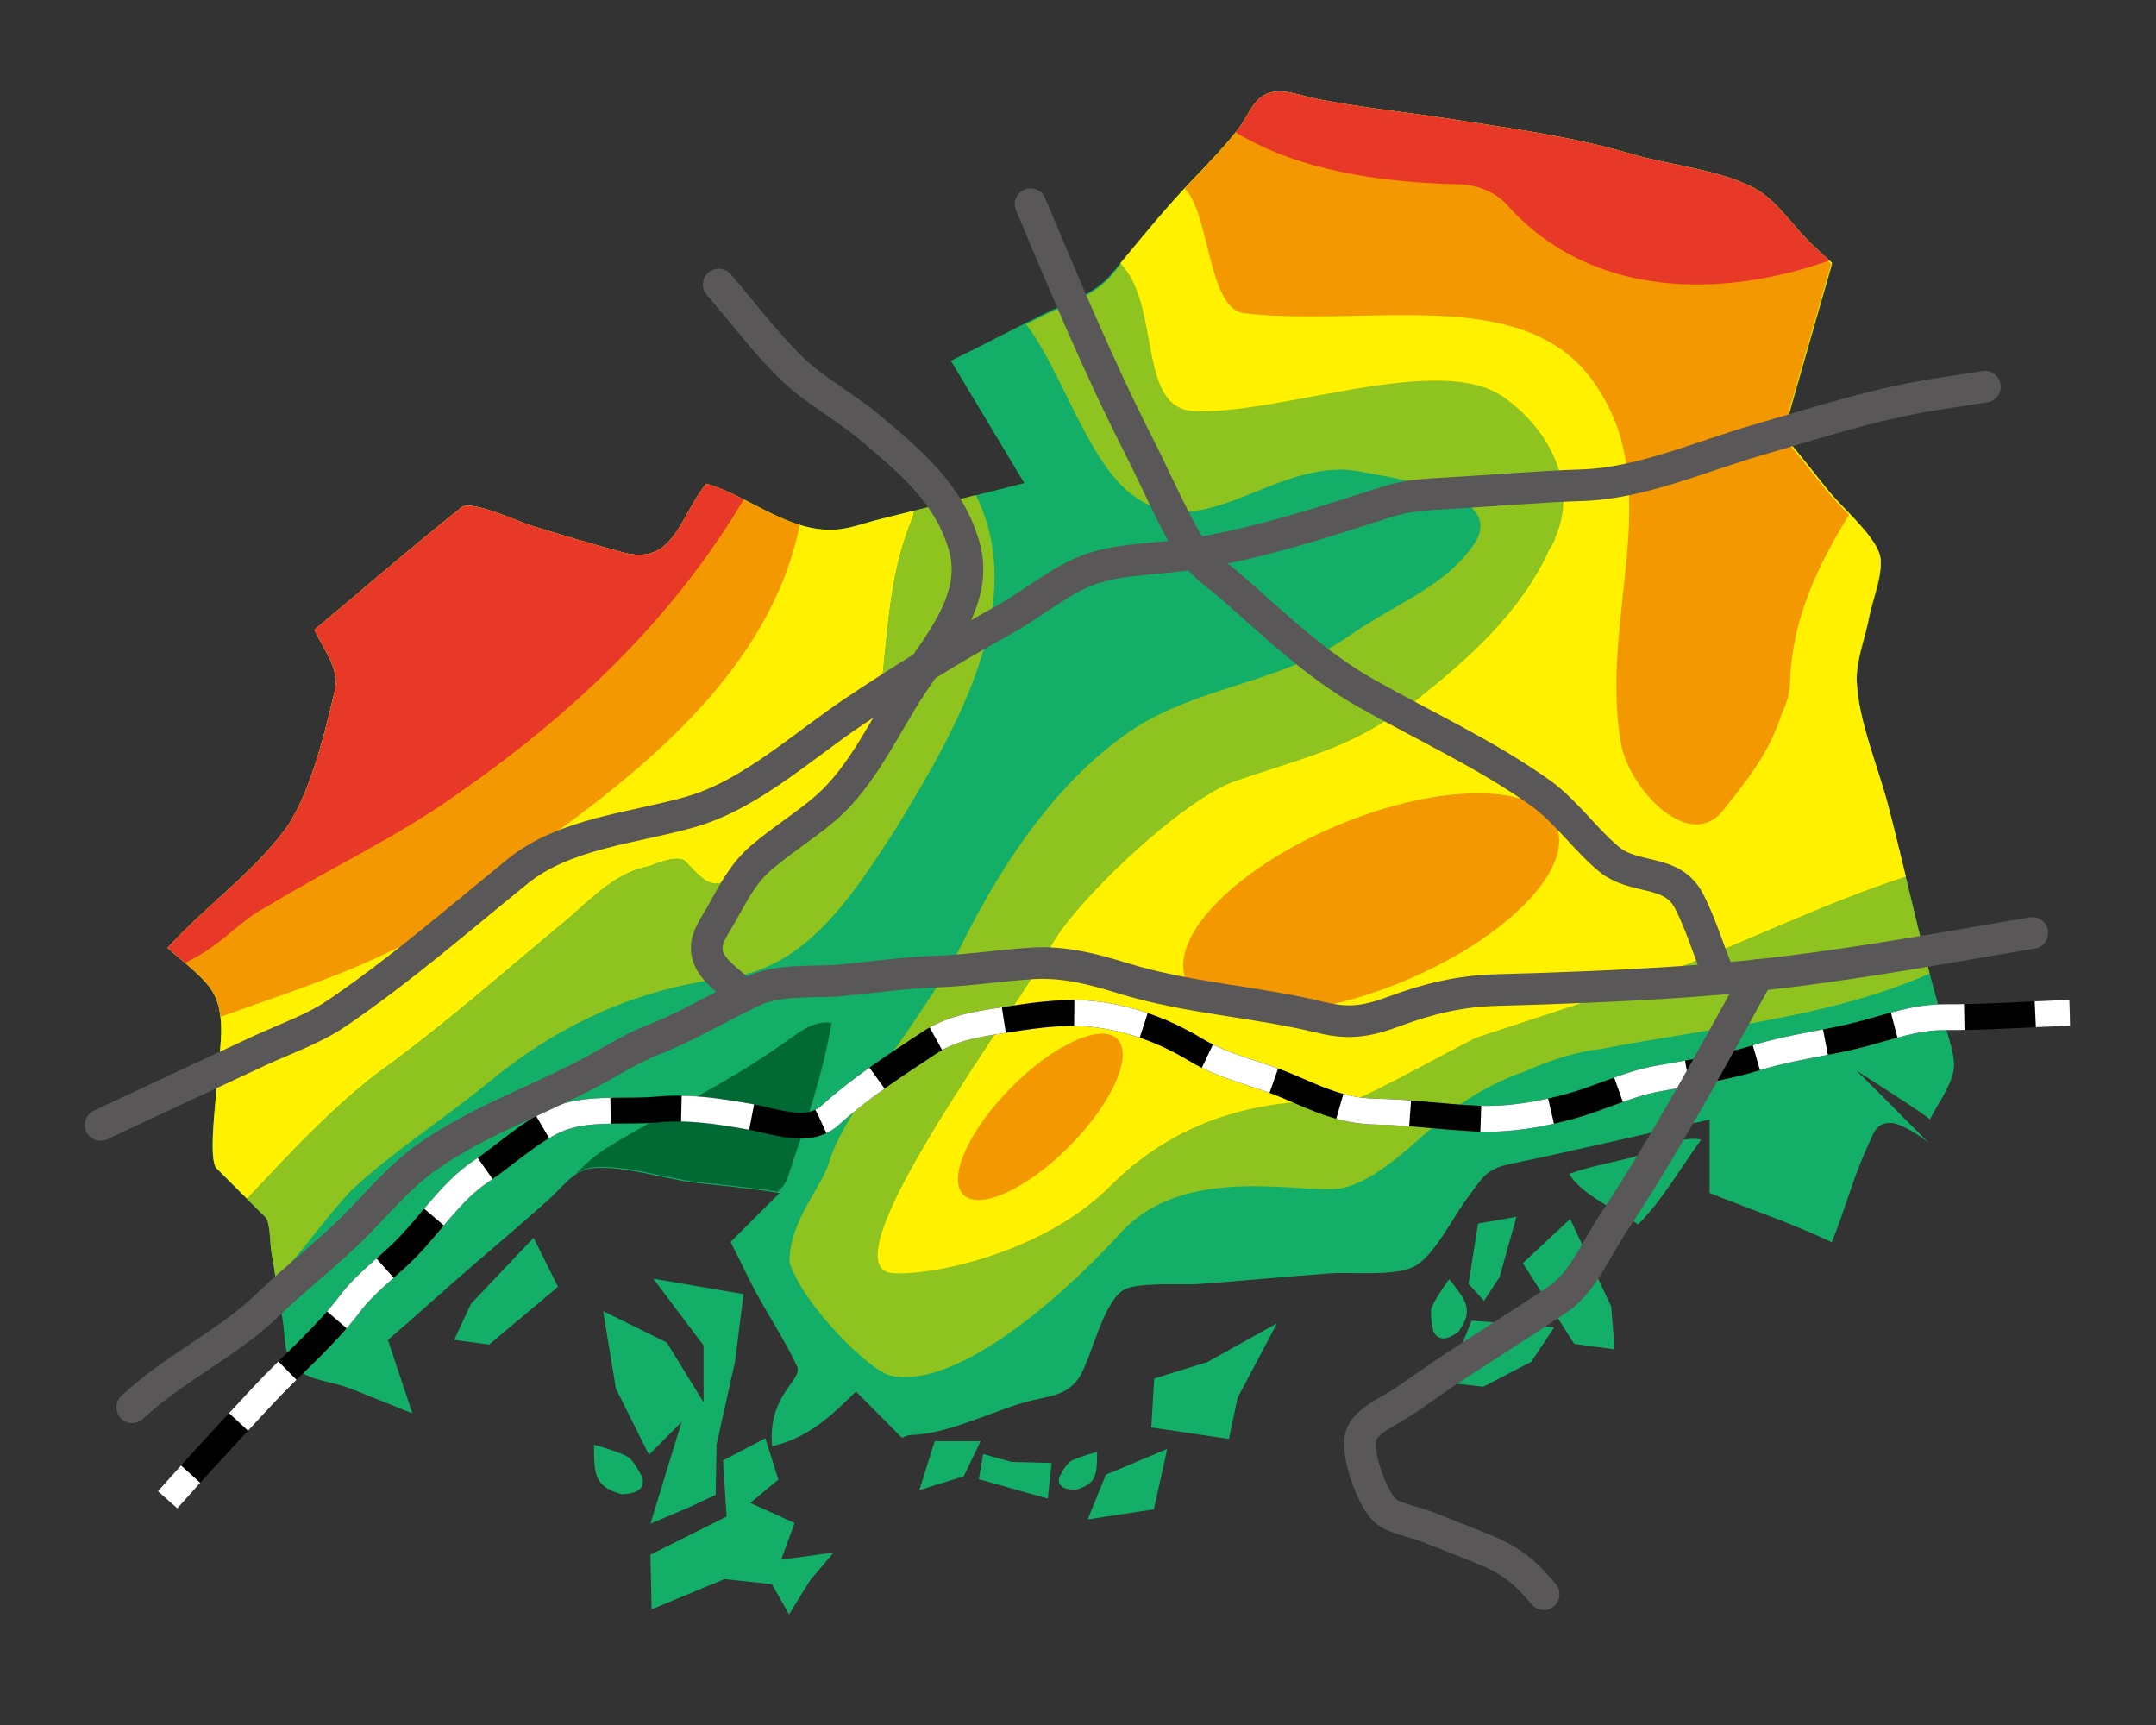 <?xml version="1.0" encoding="utf-8"?>
<!-- Generator: Adobe Illustrator 15.0.0, SVG Export Plug-In . SVG Version: 6.00 Build 0)  -->
<!DOCTYPE svg PUBLIC "-//W3C//DTD SVG 1.1//EN" "http://www.w3.org/Graphics/SVG/1.1/DTD/svg11.dtd">
<svg version="1.1" id="レイヤー_1" xmlns="http://www.w3.org/2000/svg" xmlns:xlink="http://www.w3.org/1999/xlink" x="0px"
	 y="0px" width="750px" height="600px" viewBox="0 0 750 600" enable-background="new 0 0 750 600" xml:space="preserve">
<rect x="0" y="0" width="750" height="600" fill="#333333" stroke="none"/>
<g transform="translate(230, 687)">
	<path fill="#13AE67" d="M449.596-314.659c-0.969,5.67-5.868,12.126-8.259,17.075c0.289-0.6-23.893-15.942-25.617-17.086
		c8.64,8.424,17.083,17.058,25.614,25.586c-2.264-2.261-10.063-7.179-13.236-7.311c-5.531-0.23-6.194,3.336-8.501,8.31
		c-4.978,10.731-7.888,22.225-12.377,33.15c-13.687-6.482-28.398-11.471-42.508-17.108c0.002-8.344,0-17.063,0.001-25.543
		c-23.064,5.139-46.087,10.602-69.222,15.406c-8.859,1.84-9.74,4.832-15.376,12.342c-4.633,6.178-11.494,20.27-18.557,23.552
		c-7.076,3.29-21.262,1.65-29.001,2.206c-15.206,1.092-30.374,2.609-45.583,3.705c-5.774,0.417-21.127-0.786-26.013,2.012
		c-7.032,4.027-11.069,22.544-14.954,29.461c-4.468,7.952-11.597,7.286-20.329,9.883c-11.61,3.453-26.609,10.924-38.787,11.133
		c-0.969,0.018-2.223,0.677-3.155,0.978C78.184-192.462,73.395-197.354,67.75-203c-8.51,8.517-17.079,16.392-29.162,18.999
		c-1.638-18.045,10.9-22.928,8.662-27.749c-5.022-10.816-11.402-19.616-16.705-30.385c-2.122-4.305-4.204-8.628-6.405-12.892
		c5.554-5.549,11.383-11.377,17.028-17.018c-9.524-1.58-19.171-2.429-28.76-3.495c-10.957-1.22-25.576-6.235-36.482-5.084
		c-6.283,0.664-10.21,6.461-14.805,10.611c-11.048,9.981-22.534,19.479-33.72,29.304c-7.487,6.576-14.842,13.315-22.461,19.739
		c2.835,8.51,5.686,17.077,8.511,25.554c-7.178-2.874-14.356-5.746-21.536-8.619c-5.791-2.316-15.453-2.894-19.742-7.694
		c-3.542-3.965-2.987-11.688-3.943-16.79c-1.448-7.724-2.511-15.5-3.882-23.239c-0.387-2.184-0.337-10.122-1.983-11.77
		c0,0-17.021-17.033-17.026-17.038c-2.97-2.972-0.112-24.273,0.041-28.514c0.359-10.001,3.953-23.172-1.124-32.461
		c-2.918-5.34-11.289-11.432-15.948-15.659c12.64-13.999,29.06-25.559,40.429-40.609c8.938-11.831,14.183-33.888,17.665-48.463
		c1.907-7.987-3.362-13.856-7.008-21.6c17.06-14.207,33.858-28.808,51.228-42.634c3.277-2.608,20.355,5.265,23.777,6.311
		c10.695,3.269,21.406,6.499,32.208,9.403c17.852,4.8,19.608-12.075,29.081-23.897c14.95,4.404,28.385,16.861,44.752,16
		c4.989-0.262,10.372-2.333,15.205-3.525c13.542-3.342,27.042-6.868,40.591-10.196c3.363-0.826,6.73-1.689,10.079-2.552
		c-8.519-14.191-17.03-28.386-25.549-42.576c11.11-5.37,21.996-11.191,33.08-16.613c7.954-3.891,16.964-6.602,22.714-13.474
		c9.251-11.057,17.993-22.09,28.057-32.584c5.689-5.934,11.453-11.868,16.482-18.387c2.3-2.981,4.417-8.145,7.367-10.478
		c5.598-4.424,13.099-0.785,19.619,0.49c15.809,3.09,31.884,4.665,47.792,7.16c20.916,3.28,41.17,5.951,61.391,11.908
		c13.483,3.971,29.118,5.198,41.818,11.32c8.688,4.188,14.073,13.268,20.872,19.841c2.388,2.308,4.856,4.534,7.323,6.758
		c-5.693,19.911-11.497,39.791-17.05,59.741c5.37,6.341,10.529,12.884,15.707,19.382c4.615,5.791,15.586,15.077,17.873,22.051
		c1.811,5.519-2.535,15.964-3.581,21.635c-1.295,7.023-4.639,15.289-4.371,22.46c0.511,13.711,7.465,30.055,10.922,43.269
		c5.986,22.893,10.876,46.104,17.252,68.883c1.685,6.021,5.549,15.354,5.729,21.346
		C449.782-316.122,449.723-315.396,449.596-314.659z M200.511-200.801L197.5-186.5l-27-4l1-17l18.5-5.75l24.217-13.468
		L200.511-200.801z M14.75-199.25V-219l-17.5-23.25l31.391,5.376l-2.907,23.247L19.25-184.5l-0.293,17.44L10-162.855L-3.75-157
		l10.856-35.402L-4.25-181l-11.5-23l-4.445-26.968l22.16,10.933L14.75-199.25z M-44.395-256.464l8.511,17.039l-23.95,20.092
		l-12.188-1.618l5.854-12.549L-44.395-256.464z M134.5-165.75l-24-6.75l1.5-8.75l9.933,2.742l13.89,0.364L134.5-165.75z M31-164.25
		l15.425,7L41.75-144.5L60-147l-8.25,9.75L44.5-125.5l-6-10.5L22-137.75l-25.314,10.507L-3.75-146.25l26.5-13.25L21.5-179
		l14.75-7.75l4.517,14.395L31-164.25z M310.667-225.333l-8,12l-16.666,8.666l-12.763-1.451l8.685-21.549L310.667-225.333z
		 M339.965-261.252c-0.038,0.038-0.076,0.076-0.114,0.113c-7.326-4.9-19.976-10.486-23.978-17.549
		c7.06-2.57,14.494-3.859,21.754-5.718c4.121-1.055,7.064-3.291,11.186-4.345c2.139-0.548,8.125-2.938,12.961-1.832
		C354.729-280.999,348.404-269.651,339.965-261.252z M111.126-185.717L105.25-173.5l-15.43,4.799l5.323-17.016H111.126z
		 M-13.751-167.264c-10.204-2.806-9.41-7.907-9.652-17.226c11.246,3.104,12.484,4.744,12.486,4.747
		c1.857,1.73,4.363,6.334,4.471,7.047C-5.754-168.117-10.043-167.444-13.751-167.264z M138.394-172.934
		c0.086-0.546,2.056-4.074,3.51-5.403c0.001-0.002,0.972-1.261,9.762-3.663c-0.212,7.131,0.396,11.033-7.58,13.205
		C141.191-168.925,137.842-169.429,138.394-172.934z M148.383-158.511l6.286-15.529l21.358-8.983l-4.638,21.003L148.383-158.511z
		 M291.657-242.779l-5.404,8.213l-5.421-5.884l3.335-20.972l13.348-2.321L291.657-242.779z M330.489-232.535l1.177,14.869
		l-14.048-1.892l-17.875-28.102l16.464-15.346L330.489-232.535z M268.774-223.629c-0.345-0.592-1.242-5.453-0.914-7.804
		c0.001-0.002-0.069-1.931,6.301-10.672c5.348,7.074,8.951,10.419,3.165,18.343C274.514-221.777,270.982-219.824,268.774-223.629z"
		/>
</g>
<g transform="translate(230, 687)">
	<path fill="#13AE67" d="M-100-312.751c25-18,45-36,68-55c9-8,17-16,28-18c5-2,11-4,13-1c3,3,7,8,11,7c27-5,50-30,55-57
		c4-24,3-47,12-69c0.499-1.247,0.842-2.463,1.059-3.656c-4.137,1.046-8.274,2.087-12.416,3.109
		c-4.834,1.193-10.217,3.264-15.205,3.525c-16.367,0.861-29.802-11.596-44.752-16c-9.473,11.823-11.229,28.698-29.081,23.897
		c-10.802-2.904-21.512-6.134-32.208-9.403c-3.421-1.046-20.5-8.919-23.777-6.311c-17.37,13.826-34.168,28.427-51.228,42.634
		c3.646,7.744,8.916,13.613,7.008,21.6c-3.481,14.575-8.726,36.633-17.665,48.463c-11.369,15.049-27.79,26.61-40.429,40.608
		c4.659,4.229,13.03,10.32,15.948,15.66c5.076,9.289,1.483,22.459,1.124,32.461c-0.152,4.24-3.01,25.541-0.041,28.514
		c0.003,0.002,5.789,5.793,10.615,10.621C-130.251-284.64-116.553-299.647-100-312.751z"/>
	<path fill="#FFF100" d="M-100-312.751c25-18,45-36,68-55c9-8,17-16,28-18c5-2,11-4,13-1c3,3,7,8,11,7c27-5,50-30,55-57
		c4-24,3-47,12-69c0.499-1.247,0.842-2.463,1.059-3.656c-4.137,1.046-8.274,2.087-12.416,3.109
		c-4.834,1.193-10.217,3.264-15.205,3.525c-16.367,0.861-29.803-11.596-44.752-16c-9.473,11.823-11.229,28.698-29.081,23.897
		c-10.802-2.904-21.512-6.134-32.208-9.403c-3.421-1.046-20.5-8.919-23.777-6.311c-17.37,13.826-34.168,28.427-51.228,42.634
		c3.646,7.744,8.916,13.613,7.008,21.6c-3.481,14.575-8.726,36.633-17.665,48.463c-11.369,15.049-27.79,26.61-40.429,40.608
		c4.659,4.229,13.03,10.32,15.948,15.66c5.076,9.289,1.483,22.459,1.124,32.461c-0.152,4.24-3.01,25.541-0.041,28.514
		c0.003,0.002,5.789,5.793,10.615,10.621C-130.251-284.64-116.553-299.647-100-312.751z"/>
	<path fill="#8FC31F" d="M-61-309.751c24-20,51-33,83-37c28-3,44-28,59-51c20.387-33.36,47.635-78.741,28.445-117.048
		c-7.133,1.783-14.259,3.59-21.387,5.392c-0.217,1.193-0.56,2.409-1.059,3.656c-9,22-8,45-12,69c-5,27-28,52-55,57c-4,1-8-4-11-7
		c-2-3-8-1-13,1c-11,2-19,10-28,18c-23,19-43,37-68,55c-16.552,13.104-30.251,28.111-44.048,42.723
		c3.451,3.453,6.412,6.416,6.412,6.416c1.646,1.648,1.596,9.586,1.983,11.77c0.583,3.295,1.109,6.594,1.635,9.895
		c9.234-9.654,16.756-20.879,26.018-30.803C-93-286.751-77-296.751-61-309.751z"/>
	<path fill="#F39800" d="M-49-388.75c43.599-30.184,87.19-65.995,97.193-115.679c-11.208-3.418-21.443-11.083-32.508-14.343
		c-9.473,11.823-11.229,28.698-29.081,23.897c-10.802-2.904-21.512-6.134-32.208-9.403c-3.421-1.046-20.5-8.919-23.777-6.311
		c-17.37,13.826-34.168,28.427-51.228,42.634c3.646,7.744,8.916,13.613,7.008,21.6c-3.481,14.575-8.726,36.633-17.665,48.463
		c-11.369,15.049-27.79,26.61-40.429,40.608c4.659,4.229,13.03,10.32,15.948,15.66c1.379,2.523,2.104,5.34,2.442,8.297
		c29.648-10.691,59.655-19.455,87.303-39.424C-60-377.751-55-383.751-49-388.75z"/>
	<path fill="#E83828" d="M-137-371.751c23-14,45-24,66-39c40.848-28.344,75.432-61.559,99.716-102.528
		c-4.288-2.167-8.593-4.186-13.03-5.493c-9.473,11.823-11.229,28.698-29.081,23.897c-10.802-2.904-21.512-6.134-32.208-9.403
		c-3.421-1.046-20.5-8.919-23.777-6.311c-17.37,13.826-34.168,28.427-51.228,42.634c3.646,7.744,8.916,13.613,7.008,21.6
		c-3.481,14.575-8.726,36.633-17.665,48.463c-11.369,15.049-27.79,26.61-40.429,40.608c1.689,1.533,3.867,3.313,6.096,5.211
		c2.269-1.094,4.47-2.348,6.598-3.678C-151-360.751-145-367.751-137-371.751z"/>
	<path fill="#8FC31F" d="M164-514.798c25,19,50.704-14.868,80.704-7.868c17,3,48.354,8.5,38.354,24.5
		c-10,15-26.391,20.45-42.391,31.45c-24,17-49.609,17.55-73.609,31.55c-26,16-46.848,44.815-63.058,77.834
		c-12.847,24.005-39.333,55.64-45.333,73.64c-2,9-14.191,20.852-14,35.842c5.141,15.594,28.166,37.528,34.667,39.185
		c19.975,5.089,53.333-20,80.667-49.667c23.253-25.239,65.693-12.292,78-15.666c16.051-4.4,31.058-24.167,45.058-32.167
		c5-3,11-6,17-8c9-4,18-7,27-8c39.996-7.691,78.805-10.666,114.16-26.182c-5.045-19.33-9.326-38.883-14.381-58.21
		c-3.457-13.214-10.41-29.558-10.922-43.269c-0.268-7.171,3.076-15.437,4.371-22.46c1.047-5.671,5.393-16.116,3.582-21.635
		c-2.287-6.975-13.258-16.26-17.873-22.051c-5.178-6.498-10.338-13.041-15.707-19.382c5.553-19.95,11.355-39.831,17.049-59.741
		c-2.467-2.224-4.936-4.45-7.322-6.758c-6.799-6.573-12.186-15.653-20.873-19.841c-12.699-6.122-28.334-7.349-41.818-11.32
		c-20.221-5.957-40.475-8.628-61.391-11.908c-15.908-2.495-31.982-4.069-47.791-7.16c-6.521-1.275-14.021-4.915-19.619-0.49
		c-2.951,2.333-5.068,7.497-7.367,10.478c-5.029,6.519-10.793,12.453-16.482,18.387c-10.064,10.494-18.807,21.527-28.057,32.584
		c-5.75,6.872-14.761,9.583-22.714,13.474c-2.327,1.139-4.642,2.301-6.956,3.467C139.02-558.724,148.379-526.213,164-514.798z"/>
	<path fill="#FFF100" d="M185.334-544.019c29.736,1.43,85.333-20.647,107.666-4.897c16.283,11.483,26,31,18,49c0,1-2,4-2,4
		c-10,22-28,38-47,53c-2,2-7,4-9,6c-17,11-30.684,13.833-53.184,21.583c-18.647,6.423-56.612,42.636-64.483,58
		c-9.602,18.744-77,107.985-56,112.985c8.46,1.781,51.217-4.451,77.014-30.227c34.319-34.291,75.001-28.512,84.986-30.176
		c3,0,39.666-20.488,42.666-21.488c27-9,40-12.678,66-22.678c27.827-10.703,54.637-23.947,82.971-33.203
		c-2.003-8.33-4.025-16.656-6.191-24.939c-3.457-13.213-10.412-29.557-10.922-43.268c-0.268-7.172,3.076-15.438,4.371-22.461
		c1.045-5.671,5.391-16.116,3.58-21.635c-2.287-6.975-13.258-16.26-17.873-22.051c-5.178-6.498-10.336-13.041-15.707-19.382
		c5.553-19.95,11.357-39.831,17.051-59.741c-2.467-2.224-4.936-4.45-7.324-6.758c-6.799-6.573-12.184-15.653-20.871-19.841
		c-12.701-6.122-28.336-7.349-41.818-11.32c-20.221-5.957-40.475-8.628-61.391-11.908c-15.908-2.495-31.984-4.069-47.793-7.16
		c-6.52-1.275-14.021-4.915-19.619-0.49c-2.949,2.333-5.066,7.497-7.367,10.478c-5.029,6.519-10.793,12.453-16.482,18.387
		c-8.914,9.296-16.793,19.016-24.906,28.799C174.035-580.999,165.358-544.979,185.334-544.019z"/>
	<path fill="#F39800" d="M326.722-550.541c22,35,0,79,7,121c2,16,24,40,36,24c8-10,16-20,20-33c2-4,3-8,3-12
		c0.817-21.25,9.651-39.827,20.495-57.371c-2.894-3.036-5.728-5.889-7.56-8.187c-5.178-6.498-10.336-13.041-15.707-19.382
		c5.553-19.95,11.357-39.831,17.051-59.741c-2.467-2.224-4.936-4.45-7.324-6.758c-6.799-6.573-12.184-15.653-20.871-19.841
		c-12.701-6.122-28.336-7.349-41.818-11.32c-20.221-5.957-40.475-8.628-61.391-11.908c-15.908-2.495-31.984-4.069-47.793-7.16
		c-6.52-1.275-14.021-4.915-19.619-0.49c-2.949,2.333-5.066,7.497-7.367,10.478c-5.029,6.519-10.793,12.453-16.482,18.387
		c-0.76,0.792-1.502,1.592-2.248,2.391c8.967,8.722,7.974,42.745,21.247,43.444C247.334-573,303.722-589.541,326.722-550.541z"/>
	<path fill="#E83828" d="M295-614.916c29.3,31.964,74.365,31.604,111.4,18.523c-2.172-1.96-4.342-3.928-6.445-5.961
		c-6.799-6.573-12.184-15.653-20.871-19.841c-12.701-6.122-28.336-7.349-41.818-11.32c-20.221-5.957-40.475-8.628-61.391-11.908
		c-15.908-2.495-31.984-4.069-47.793-7.16c-6.52-1.275-14.021-4.915-19.619-0.49c-2.949,2.333-5.066,7.497-7.367,10.478
		c-0.418,0.543-0.85,1.077-1.279,1.612c22.245,13.492,50.938,17.428,77.184,18.068C284-622.916,291-619.916,295-614.916z"/>
	
		<ellipse transform="matrix(-0.923 0.384 -0.384 -0.923 331.54 -811.754)" fill="#F39800" cx="246.699" cy="-372.824" rx="69.765" ry="29.45"/>
	
		<ellipse transform="matrix(-0.703 0.711 -0.711 -0.703 12.455 -602.286)" fill="#F39800" cx="132.028" cy="-298.542" rx="38.084" ry="14.39"/>
	<path fill="#006934" d="M44.271-278.219c6-18,12-35,15-53c-7-1-12,4-18,8c-20,14-40,23-61,36
		c-3.768,2.512-7.139,5.418-10.117,8.717c1.801-1.266,3.766-2.186,6.042-2.426c10.906-1.15,25.526,3.865,36.482,5.084
		c9.282,1.033,18.618,1.867,27.846,3.354C42.202-273.898,43.52-275.713,44.271-278.219z"/>
</g>
<g>
	<g>
		<path fill="none" stroke="#000000" stroke-width="9" stroke-miterlimit="10" d="M58.307,521.667
			c10.8-12.204,21.945-24.158,33.03-36.104c9.993-10.769,21.669-20.504,30.531-32.256c5.313-7.046,12.727-12.322,18.969-18.553
			c8.762-8.744,16.02-20.327,26.38-27.265c8.438-5.65,16.765-13.587,25.954-17.813c10.54-4.849,24.052-2.688,35.358-3.746
			c11.146-1.042,21.198,0.553,32.219,2.487c9.273,1.627,20.362,6.415,28.064-0.527c10.643-9.593,22.615-17.357,34.549-25.233
			c8.382-5.532,17.942-6.599,27.737-8.129c10.488-1.638,20.85-3.04,31.426-1.535c12.291,1.749,23.128,5.944,33.708,12.308
			c9.79,5.888,21.094,7.999,31.547,12.421c10.565,4.469,18.934,8.698,30.617,8.918c11.83,0.223,23.442,1.845,35.229,2.42
			c11.101,0.542,22.424-1.411,33.088-4.381c10.133-2.82,19.468-7.6,29.867-9.496c11.795-2.151,23.465-3.848,34.943-7.415
			c11.443-3.556,23.613-4.858,35.235-7.841c10.444-2.681,19.327-6.169,30.077-6.117c14.38,0.069,28.788-1.079,43.164-1.479"/>
		<g>
			<g>
				<path fill="none" stroke="#FFFFFF" stroke-width="9" stroke-miterlimit="10" d="M58.307,521.667
					c2.648-2.993,5.318-5.971,8.002-8.937"/>
				<path fill="none" stroke="#FFFFFF" stroke-width="9" stroke-miterlimit="10" stroke-dasharray="24.648,24.648" d="
					M82.977,494.572c2.786-3.006,5.575-6.008,8.36-9.01c9.993-10.769,21.669-20.504,30.531-32.256
					c5.313-7.046,12.727-12.322,18.969-18.553c8.762-8.744,16.02-20.327,26.38-27.265c8.438-5.65,16.765-13.587,25.954-17.813
					c10.54-4.849,24.052-2.688,35.358-3.746c11.146-1.042,21.198,0.553,32.219,2.487c9.273,1.627,20.362,6.415,28.064-0.527
					c10.643-9.593,22.615-17.357,34.549-25.233c8.382-5.532,17.941-6.599,27.737-8.129c10.487-1.638,20.85-3.04,31.426-1.535
					c12.291,1.749,23.128,5.944,33.708,12.308c9.79,5.888,21.094,7.999,31.547,12.421c10.565,4.469,18.934,8.698,30.617,8.918
					c11.83,0.223,23.442,1.845,35.229,2.42c11.101,0.542,22.424-1.411,33.088-4.381c10.133-2.82,19.468-7.6,29.867-9.496
					c11.795-2.151,23.465-3.848,34.943-7.415c11.443-3.556,23.613-4.858,35.235-7.841c10.444-2.681,19.327-6.169,30.077-6.117
					c6.283,0.03,12.571-0.172,18.859-0.442"/>
				<path fill="none" stroke="#FFFFFF" stroke-width="9" stroke-miterlimit="10" d="M708.012,352.794
					c3.998-0.185,7.994-0.353,11.988-0.464"/>
			</g>
		</g>
	</g>
</g>
<g>
	<path fill="none" stroke="#595757" stroke-width="11" stroke-linecap="round" stroke-miterlimit="10" stroke-dasharray="12" d="
		M274.665,391.281"/>
	<path fill="none" stroke="#595757" stroke-width="11" stroke-linecap="round" stroke-miterlimit="10" d="M35,391.281
		c18.375-8.584,36.721-17.231,55.125-25.755c8.901-4.122,18.834-7.53,26.999-13.066c21.8-14.782,42.47-32.759,62.92-49.36
		c16.381-13.298,40.129-14.992,60.087-20.666c20.803-5.915,39.089-22.948,56.769-34.808c17.195-11.536,34.508-22.157,52.624-32.192
		c9.442-5.23,19.296-13.614,29.419-17.315c10.791-3.946,24.815-3.651,36.127-5.476c23.427-3.779,44.753-10.854,67.418-18.081
		c7.327-2.336,13.622-2.571,21.285-3.006c15.587-0.883,31.133-2.295,46.742-2.79c20.207-0.641,41.257-10.025,60.497-15.599
		c20.968-6.074,41.001-12.694,62.59-16.059c5.632-0.878,11.266-1.742,16.899-2.607"/>
	<path fill="none" stroke="#595757" stroke-width="11" stroke-linecap="round" stroke-miterlimit="10" d="M46,489.5
		c14.411-13.636,33.091-21.979,47.392-35.857c9.621-9.336,20.34-17.456,29.845-26.971c8.161-8.17,15.631-17.323,25.099-24.054
		c19.182-13.638,42.104-20.856,62.406-32.536c5.949-3.422,11.003-6.276,17.458-8.816c11.979-4.716,22.673-11.481,34.281-16.754
		c8.985-4.082,20.799-2.646,30.438-3.565c10.799-1.029,21.478-2.616,32.328-2.983c11.319-0.385,22.449-2.137,33.729-2.869
		c11.107-0.72,21.303,1.966,31.831,5.215c22.396,6.912,45.85,8.014,68.641,13.571c10.058,2.452,16.294,1.349,25.91-2.224
		c11.482-4.267,22.673-6.942,34.962-7.274c22.487-0.606,44.454-1.448,66.91-3.024c25.605-1.798,49.913-5.14,75.297-9.313
		c14.838-2.439,29.646-5.06,44.476-7.545"/>
	<path fill="none" stroke="#595757" stroke-width="11" stroke-linecap="round" stroke-miterlimit="10" d="M611.52,339.176
		c-15.787,28.541-32.213,58.996-50.643,86.795c-5.506,8.305-10.39,20.151-18.758,25.812c-12.738,8.615-25.856,16.702-38.661,25.223
		c-5.792,3.854-11.335,8.056-17.223,11.759c-3.987,2.508-11.481,5.813-12.869,10.809c-1.68,6.068,3.901,21.601,8.413,25.785
		c3.005,2.787,10.588,4.104,14.395,5.599c6.974,2.741,13.996,5.441,20.909,8.328c9.18,3.835,13.522,7.674,19.917,15.216"/>
	<path fill="none" stroke="#595757" stroke-width="11" stroke-linecap="round" stroke-miterlimit="10" d="M358.5,71
		c11.895,28.339,23.723,56.736,37.688,84.137c5.854,11.485,10.952,23.641,17.508,34.742c3.651,6.183,10.001,10.184,15.408,14.926
		c15.049,13.201,28.864,26.598,46.293,36.408c19.806,11.148,41.995,21.42,60.438,34.59c8.829,6.305,15.456,16.024,23.81,22.98
		c9.006,7.499,21.9,3.191,27.84,14.529c4.434,8.462,7.139,18.335,11.012,27.147"/>
	<path fill="none" stroke="#595757" stroke-width="11" stroke-linecap="round" stroke-miterlimit="10" d="M250,98.945
		c8.267,9.548,15.863,19.742,24.842,28.65c8.122,8.058,18.883,13.645,27.653,21.031c14.086,11.864,27.849,23.139,33.006,41.681
		c4.919,17.686-8.558,33.327-17.807,47.088c-9.797,14.577-17.335,32.508-30.915,44.058c-7.052,5.998-14.985,10.865-21.999,16.905
		c-6.705,5.774-9.875,12.704-14.196,20.25c-2.894,5.054-6.611,9.589-3.682,15.501c2.477,5,8.25,8.033,11.812,12.178"/>
</g>
</svg>
